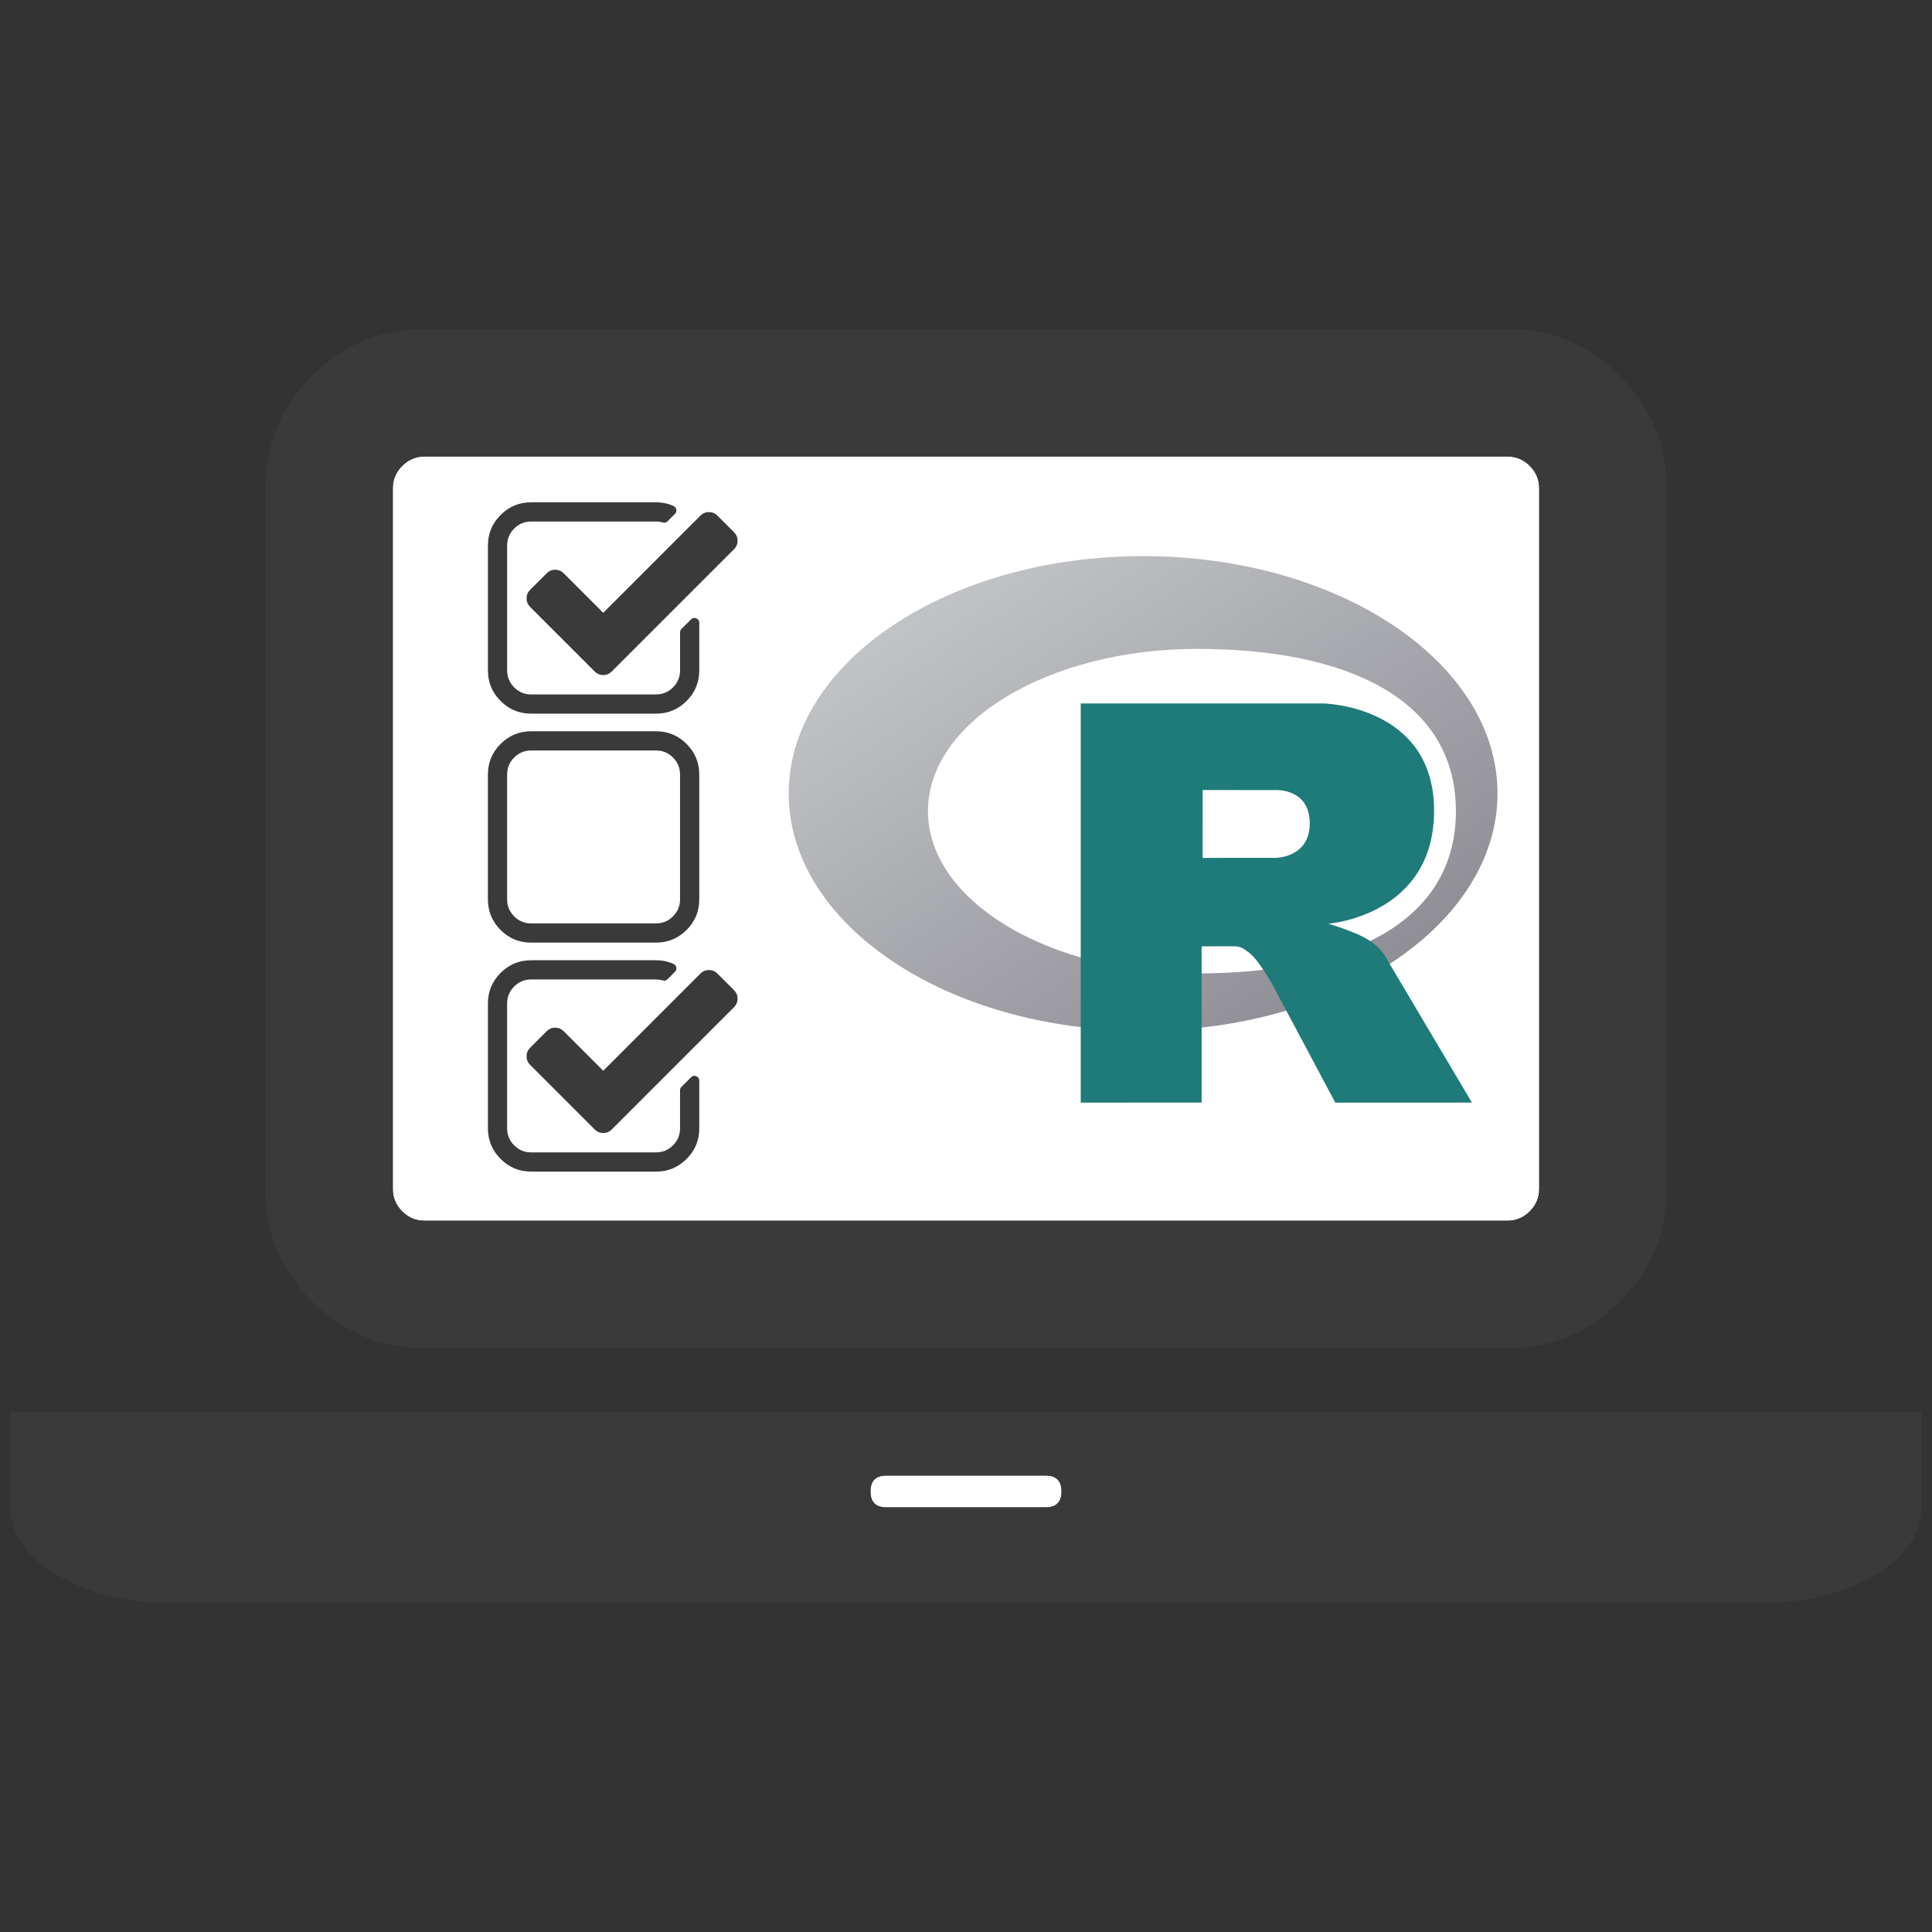<?xml version="1.0" encoding="UTF-8" standalone="no"?>
<svg
   xmlns:dc="http://purl.org/dc/elements/1.1/"
   xmlns:cc="http://creativecommons.org/ns#"
   xmlns:rdf="http://www.w3.org/1999/02/22-rdf-syntax-ns#"
   xmlns:svg="http://www.w3.org/2000/svg"
   xmlns="http://www.w3.org/2000/svg"
   preserveAspectRatio="xMidYMid"
   width="91"
   height="91"
   viewBox="0 0 91 91"
   id="svg4341"
   version="1.1">
  <rect x="0" y="0" width="91" height="91" fill="#333333" stroke="none"/>
  <defs
     id="defs4343">
    <linearGradient
       id="gradientFill"
       x1="0.741"
       x2="590.863"
       y1="3.666"
       y2="593.787"
       gradientUnits="userSpaceOnUse"
       spreadMethod="pad"
       gradientTransform="matrix(0.057,0,0,0.038,37.108,26.054)">
      <stop
         offset="0"
         stop-color="rgb(203,206,208)"
         stop-opacity="1"
         id="stop4346" />
      <stop
         offset="1"
         stop-color="rgb(132,131,139)"
         stop-opacity="1"
         id="stop4348" />
    </linearGradient>
  </defs>
  <flowRoot
     xml:space="preserve"
     id="flowRoot6251"
     style="font-style:normal;font-weight:normal;font-size:40px;line-height:136%;font-family:Sans;letter-spacing:-4.07px;word-spacing:-1.1px;fill:#000000;fill-opacity:1;stroke:none;stroke-width:1px;stroke-linecap:butt;stroke-linejoin:miter;stroke-opacity:1"
     transform="translate(0,-470)"><flowRegion
       id="flowRegion6253"><rect
         id="rect6255"
         width="424.887"
         height="97.762"
         x="-486.928"
         y="160.553" /></flowRegion><flowPara
       id="flowPara6257" /></flowRoot>  <g
     id="g4474">
    <path
       style="opacity:1;fill:#ffffff;fill-opacity:1;fill-rule:nonzero;stroke:none;stroke-width:0.5;stroke-linecap:round;stroke-linejoin:round;stroke-miterlimit:4;stroke-dasharray:none;stroke-dashoffset:0;stroke-opacity:1"
       d="M 20 21.5 C 19.592 21.5 19.239 21.647 18.943 21.943 C 18.647 22.239 18.5 22.592 18.5 23 L 18.5 56 C 18.5 56.408 18.647 56.761 18.943 57.057 C 19.239 57.353 19.592 57.5 20 57.5 L 71 57.5 C 71.408 57.5 71.761 57.353 72.057 57.057 C 72.353 56.761 72.5 56.408 72.5 56 L 72.5 23 C 72.5 22.592 72.353 22.239 72.057 21.943 C 71.761 21.647 71.408 21.5 71 21.5 L 20 21.5 z "
       id="rect4464" />
    <path
       style="opacity:1;fill:#ffffff;fill-opacity:1;fill-rule:nonzero;stroke:none;stroke-width:0.5;stroke-linecap:round;stroke-linejoin:round;stroke-miterlimit:4;stroke-dasharray:none;stroke-dashoffset:0;stroke-opacity:1"
       d="M 41.75 69.5 C 41.25 69.5 41 69.75 41 70.25 C 41 70.75 41.25 71 41.75 71 L 49.25 71 C 49.75 71 50 70.75 50 70.25 C 50 69.75 49.75 69.5 49.25 69.5 L 41.75 69.5 z "
       id="rect4466" />
    <path
       id="path4350"
       d="m 53.842,48.552 c -9.219,0 -16.692,-5.005 -16.692,-11.179 0,-6.174 7.473,-11.179 16.692,-11.179 9.219,0 16.692,5.005 16.692,11.179 0,6.174 -7.473,11.179 -16.692,11.179 z m 2.555,-17.988 c -7.007,0 -12.688,3.422 -12.688,7.643 0,4.221 5.68,7.643 12.688,7.643 7.007,0 12.178,-2.339 12.178,-7.643 0,-5.302 -5.171,-7.643 -12.178,-7.643 z"
       style="fill:url(#gradientFill);fill-rule:evenodd" />
    <path
       id="path4352"
       d="m 62.571,43.508 c 0,0 1.01,0.305 1.597,0.602 0.204,0.103 0.556,0.309 0.81,0.579 0.249,0.264 0.37,0.532 0.37,0.532 l 3.982,6.713 -6.435,0.003 -3.009,-5.651 c 0,0 -0.616,-1.059 -0.995,-1.366 -0.316,-0.256 -0.451,-0.347 -0.764,-0.347 -0.218,0 -1.529,0 -1.529,0 l 0.001,7.36 -5.695,0.002 0,-18.801 11.435,0 c 0,0 5.208,0.094 5.208,5.049 0,4.955 -4.977,5.324 -4.977,5.324 z m -2.477,-6.295 -3.447,-0.002 -0.002,3.197 3.449,-0.001 c 0,0 1.597,-0.005 1.597,-1.626 0,-1.654 -1.597,-1.567 -1.597,-1.567 z"
       style="fill:#1f7a7a" />
    <path
       style="fill:#3a3a3a;fill-opacity:1"
       id="path5064"
       d="m 32.937,29.33 0,2.248 q 0,0.842 -0.597,1.439 -0.597,0.597 -1.439,0.597 l -5.883,0 q -0.842,0 -1.439,-0.597 -0.597,-0.597 -0.597,-1.439 l 0,-5.883 q 0,-0.842 0.597,-1.439 0.597,-0.597 1.439,-0.597 l 5.883,0 q 0.445,0 0.827,0.176 0.106,0.05 0.128,0.163 0.021,0.12 -0.063,0.205 l -0.347,0.347 q -0.071,0.071 -0.163,0.071 -0.021,0 -0.063,-0.014 -0.163,-0.043 -0.319,-0.043 l -5.883,0 q -0.467,0 -0.799,0.332 -0.332,0.332 -0.332,0.799 l 0,5.883 q 0,0.467 0.332,0.799 0.332,0.332 0.799,0.332 l 5.883,0 q 0.467,0 0.799,-0.332 0.332,-0.332 0.332,-0.799 l 0,-1.796 q 0,-0.092 0.063,-0.156 L 32.547,29.175 q 0.071,-0.071 0.163,-0.071 0.043,0 0.085,0.021 0.141,0.056 0.141,0.205 z m 1.634,-3.458 -5.755,5.755 q -0.169,0.169 -0.403,0.169 -0.234,0 -0.403,-0.169 l -3.04,-3.04 q -0.169,-0.169 -0.169,-0.403 0,-0.234 0.169,-0.403 l 0.777,-0.777 q 0.169,-0.169 0.403,-0.169 0.234,0 0.403,0.169 l 1.86,1.86 4.575,-4.575 q 0.169,-0.169 0.403,-0.169 0.234,0 0.403,0.169 l 0.777,0.777 q 0.169,0.169 0.169,0.403 0,0.234 -0.169,0.403 z" />
    <path
       style="fill:#3a3a3a;fill-opacity:1"
       id="path5054"
       d="m 30.9,35.349 -5.883,0 q -0.467,0 -0.799,0.332 -0.332,0.332 -0.332,0.799 l 0,5.883 q 0,0.467 0.332,0.799 0.332,0.332 0.799,0.332 l 5.883,0 q 0.467,0 0.799,-0.332 0.332,-0.332 0.332,-0.799 l 0,-5.883 q 0,-0.467 -0.332,-0.799 -0.332,-0.332 -0.799,-0.332 z m 2.036,1.131 0,5.883 q 0,0.842 -0.597,1.439 -0.597,0.597 -1.439,0.597 l -5.883,0 q -0.842,0 -1.439,-0.597 -0.597,-0.597 -0.597,-1.439 l 0,-5.883 q 0,-0.842 0.597,-1.439 0.597,-0.597 1.439,-0.597 l 5.883,0 q 0.842,0 1.439,0.597 0.597,0.597 0.597,1.439 z" />
    <path
       style="fill:#3a3a3a;fill-opacity:1"
       id="path4446"
       d="m 20,63.5 q -3.096,0 -5.298,-2.202 -2.202,-2.202 -2.202,-5.298 l 0,-33 q 0,-3.096 2.202,-5.298 Q 16.904,15.5 20,15.5 l 51,0 q 3.096,0 5.298,2.202 2.202,2.202 2.202,5.298 l 0,33 q 0,3.096 -2.202,5.298 -2.202,2.202 -5.298,2.202 l -51,0 z m -1.5,-40.5 0,33 q 0,0.612 0.444,1.056 0.444,0.444 1.056,0.444 l 51,0 q 0.612,0 1.056,-0.444 0.444,-0.444 0.444,-1.056 l 0,-33 q 0,-0.612 -0.444,-1.056 -0.444,-0.444 -1.056,-0.444 l -51,0 q -0.612,0 -1.056,0.444 -0.444,0.444 -0.444,1.056 z m 64.5,43.5 7.5,0 0,4.5 q 0,1.872 -2.202,3.186 -2.202,1.314 -5.298,1.314 l -75,0 Q 4.904,75.5 2.702,74.186 0.5,72.872 0.5,71 l 0,-4.5 82.5,0 z m -33.75,4.5 q 0.75,0 0.75,-0.75 0,-0.75 -0.75,-0.75 l -7.5,0 q -0.75,0 -0.75,0.75 0,0.75 0.75,0.75 l 7.5,0 z" />
    <path
       style="fill:#3a3a3a;fill-opacity:1"
       id="path5064-3"
       d="m 32.937,50.9 0,2.248 q 0,0.842 -0.597,1.439 -0.597,0.597 -1.439,0.597 l -5.883,0 q -0.842,0 -1.439,-0.597 -0.597,-0.597 -0.597,-1.439 l 0,-5.883 q 0,-0.842 0.597,-1.439 0.597,-0.597 1.439,-0.597 l 5.883,0 q 0.445,0 0.827,0.176 0.106,0.05 0.128,0.163 0.021,0.12 -0.063,0.205 L 31.445,46.12 q -0.071,0.071 -0.163,0.071 -0.021,0 -0.063,-0.014 -0.163,-0.043 -0.319,-0.043 l -5.883,0 q -0.467,0 -0.799,0.332 -0.332,0.332 -0.332,0.799 l 0,5.883 q 0,0.467 0.332,0.799 0.332,0.332 0.799,0.332 l 5.883,0 q 0.467,0 0.799,-0.332 0.332,-0.332 0.332,-0.799 l 0,-1.796 q 0,-0.092 0.063,-0.156 l 0.453,-0.453 q 0.071,-0.071 0.163,-0.071 0.043,0 0.085,0.021 0.141,0.056 0.141,0.205 z m 1.634,-3.458 -5.755,5.755 q -0.169,0.169 -0.403,0.169 -0.234,0 -0.403,-0.169 l -3.04,-3.04 q -0.169,-0.169 -0.169,-0.403 0,-0.234 0.169,-0.403 l 0.777,-0.777 q 0.169,-0.169 0.403,-0.169 0.234,0 0.403,0.169 l 1.86,1.86 4.575,-4.575 q 0.169,-0.169 0.403,-0.169 0.234,0 0.403,0.169 l 0.777,0.777 q 0.169,0.169 0.169,0.403 0,0.234 -0.169,0.403 z" />
  </g>
</svg>
